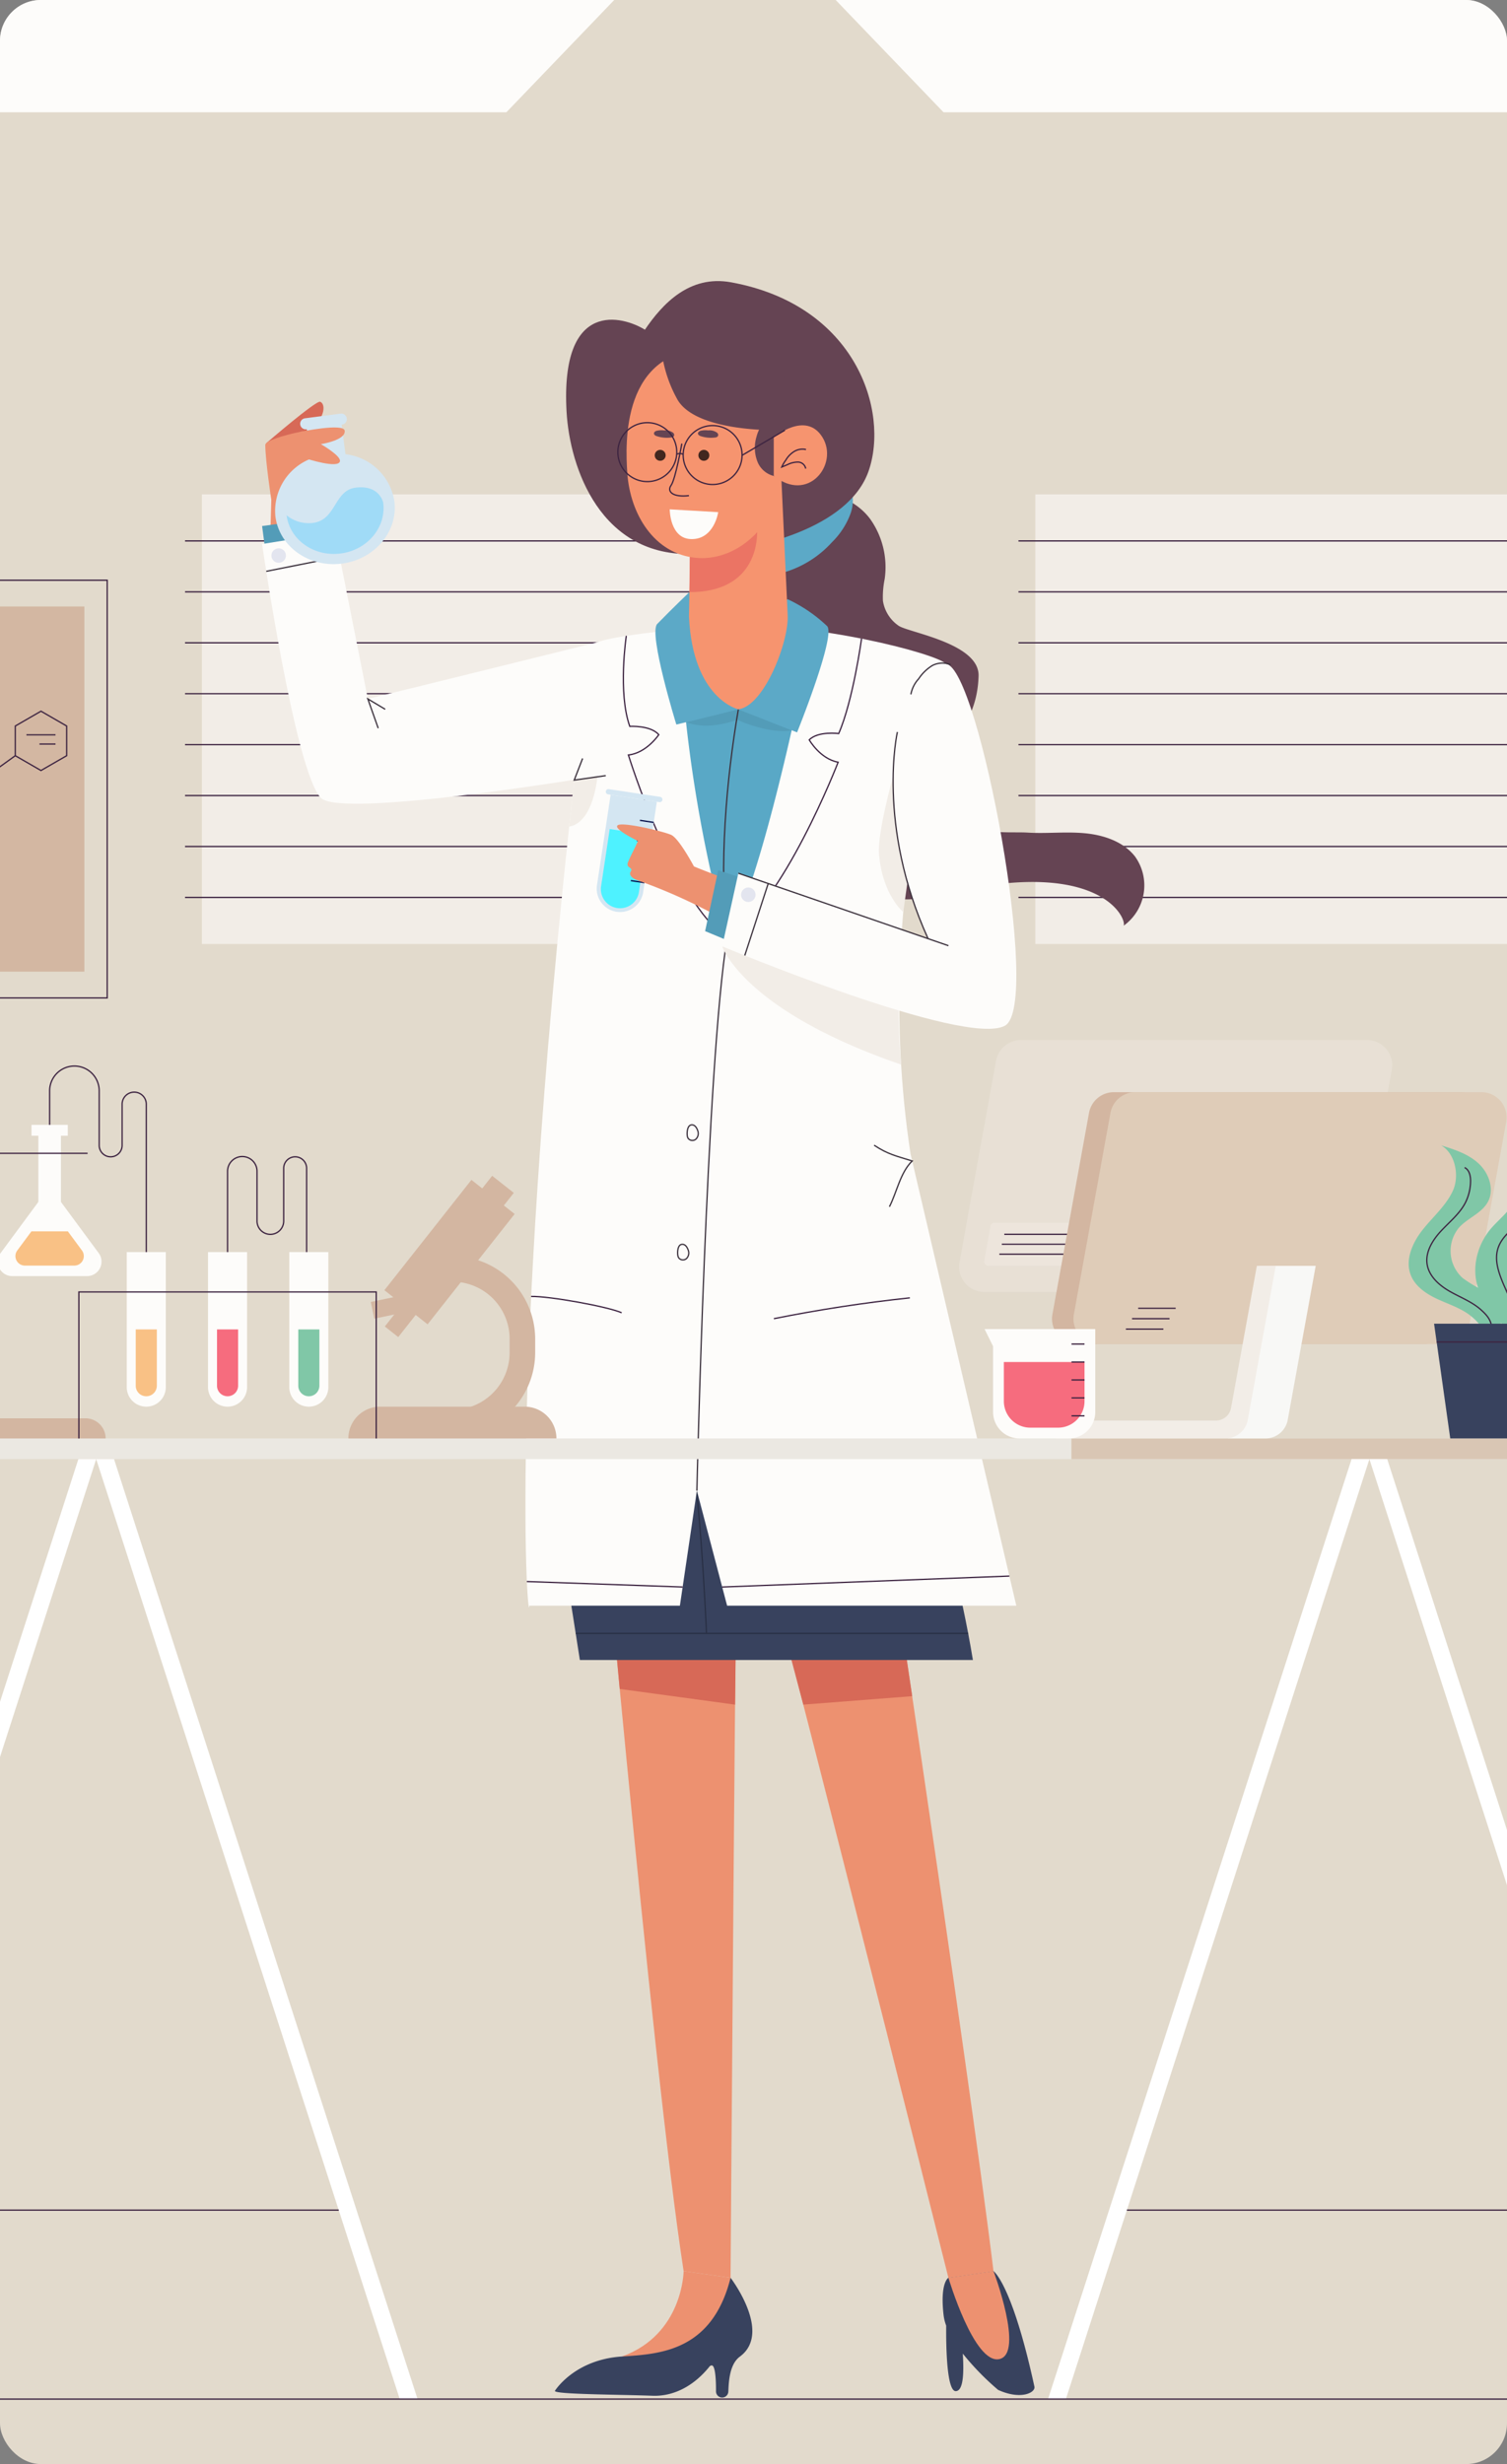 <svg xmlns="http://www.w3.org/2000/svg" xmlns:xlink="http://www.w3.org/1999/xlink" width="295" height="482.162" viewBox="0 0 295 482.162">
  <rect x="0" y="0" width="295" height="482.162" fill="#808080" stroke="none"/>
  <defs>
    <clipPath id="clip-path">
      <rect id="Rectangle_406841" data-name="Rectangle 406841" width="295" height="482.162" rx="8" transform="translate(1125.697 5733.647)" fill="#e2dacc"/>
    </clipPath>
    <clipPath id="clip-path-2">
      <rect id="Rectangle_406840" data-name="Rectangle 406840" width="527.736" height="469.574" fill="none"/>
    </clipPath>
    <clipPath id="clip-path-4">
      <rect id="Rectangle_406826" data-name="Rectangle 406826" width="11.435" height="4.798" fill="none"/>
    </clipPath>
    <clipPath id="clip-path-5">
      <rect id="Rectangle_406827" data-name="Rectangle 406827" width="84.788" height="49.296" fill="none"/>
    </clipPath>
    <clipPath id="clip-path-6">
      <rect id="Rectangle_406828" data-name="Rectangle 406828" width="50.636" height="8.406" fill="none"/>
    </clipPath>
  </defs>
  <g id="Group_1113957" data-name="Group 1113957" transform="translate(-1125.697 -5733.647)">
    <rect id="Rectangle_406565" data-name="Rectangle 406565" width="295" height="482.162" rx="8" transform="translate(1125.697 5733.647)" fill="#e2dacc"/>
    <g id="Mask_Group_1098759" data-name="Mask Group 1098759" clip-path="url(#clip-path)">
      <g id="Group_1113942" data-name="Group 1113942" transform="translate(1002.256 5733.647)">
        <g id="Group_1113941" data-name="Group 1113941" clip-path="url(#clip-path-2)">
          <rect id="Rectangle_406824" data-name="Rectangle 406824" width="105.026" height="87.978" transform="translate(326.107 96.738)" fill="#f2ede7"/>
          <rect id="Rectangle_406825" data-name="Rectangle 406825" width="105.026" height="87.978" transform="translate(162.962 96.738)" fill="#f2ede7"/>
          <line id="Line_823" data-name="Line 823" x1="111.627" transform="translate(159.661 105.846)" fill="none" stroke="#3d2441" stroke-miterlimit="10" stroke-width="0.25"/>
          <line id="Line_824" data-name="Line 824" x1="111.627" transform="translate(159.661 115.812)" fill="none" stroke="#3d2441" stroke-miterlimit="10" stroke-width="0.25"/>
          <line id="Line_825" data-name="Line 825" x1="111.627" transform="translate(159.661 125.778)" fill="none" stroke="#3d2441" stroke-miterlimit="10" stroke-width="0.25"/>
          <line id="Line_826" data-name="Line 826" x1="111.627" transform="translate(159.661 135.744)" fill="none" stroke="#3d2441" stroke-miterlimit="10" stroke-width="0.25"/>
          <line id="Line_827" data-name="Line 827" x1="111.627" transform="translate(159.661 145.71)" fill="none" stroke="#3d2441" stroke-miterlimit="10" stroke-width="0.25"/>
          <line id="Line_828" data-name="Line 828" x1="111.627" transform="translate(159.661 155.676)" fill="none" stroke="#3d2441" stroke-miterlimit="10" stroke-width="0.25"/>
          <line id="Line_829" data-name="Line 829" x1="111.627" transform="translate(159.661 165.642)" fill="none" stroke="#3d2441" stroke-miterlimit="10" stroke-width="0.25"/>
          <line id="Line_830" data-name="Line 830" x1="111.627" transform="translate(159.661 175.608)" fill="none" stroke="#3d2441" stroke-miterlimit="10" stroke-width="0.25"/>
          <line id="Line_831" data-name="Line 831" x1="111.627" transform="translate(322.806 105.846)" fill="none" stroke="#3d2441" stroke-miterlimit="10" stroke-width="0.25"/>
          <line id="Line_832" data-name="Line 832" x1="111.627" transform="translate(322.806 115.812)" fill="none" stroke="#3d2441" stroke-miterlimit="10" stroke-width="0.25"/>
          <line id="Line_833" data-name="Line 833" x1="111.627" transform="translate(322.806 125.778)" fill="none" stroke="#3d2441" stroke-miterlimit="10" stroke-width="0.25"/>
          <line id="Line_834" data-name="Line 834" x1="111.627" transform="translate(322.806 135.744)" fill="none" stroke="#3d2441" stroke-miterlimit="10" stroke-width="0.25"/>
          <line id="Line_835" data-name="Line 835" x1="111.627" transform="translate(322.806 145.71)" fill="none" stroke="#3d2441" stroke-miterlimit="10" stroke-width="0.25"/>
          <line id="Line_836" data-name="Line 836" x1="111.627" transform="translate(322.806 155.676)" fill="none" stroke="#3d2441" stroke-miterlimit="10" stroke-width="0.25"/>
          <line id="Line_837" data-name="Line 837" x1="111.627" transform="translate(322.806 165.642)" fill="none" stroke="#3d2441" stroke-miterlimit="10" stroke-width="0.25"/>
          <line id="Line_838" data-name="Line 838" x1="111.627" transform="translate(322.806 175.608)" fill="none" stroke="#3d2441" stroke-miterlimit="10" stroke-width="0.25"/>
          <g id="Group_1113940" data-name="Group 1113940">
            <g id="Group_1113939" data-name="Group 1113939" clip-path="url(#clip-path-2)">
              <path id="Path_904983" data-name="Path 904983" d="M247.683,176.068a9.706,9.706,0,0,0,2.184-13.586c-2.317-2.911-6.168-4.178-9.874-4.512s-7.443.109-11.157-.119c-5.43-.334-17.567,1.936-16.261-13.765.354-4.26,6.418-7.109,6.7-16.89.185-6.423-13.812-8.494-15.672-9.836a7.254,7.254,0,0,1-3.049-4.86,17.412,17.412,0,0,1,.342-4.257,16.292,16.292,0,0,0-2.87-11.8c-4.21-5.569-12.484-6.562-18.216-2.9a17.087,17.087,0,0,0-7.064,8.043c-.478,1.275-.852,2.487-1.45,3.714a5.577,5.577,0,0,0-.459,2.127c-.443,7.394,4.208,13,9.932,17.033,2.713,1.91,5.831,3.364,7.846,6.122,2.156,2.953,2.762,6.767,2.8,10.423s-.425,7.32-.121,10.964c.821,9.837.726,21.42,19.019,18.487,32.272-8.539,37.994,4.077,37.371,5.6" transform="translate(95.724 5.069)" fill="#654453"/>
              <path id="Path_904984" data-name="Path 904984" d="M224.884,105.755a12.63,12.63,0,0,0,10.221,1.1,20.5,20.5,0,0,0,8.774-5.726,15.148,15.148,0,0,0,3.6-5.55,7.69,7.69,0,0,0-.551-6.432,65.28,65.28,0,0,0-18.368,10.634,10.987,10.987,0,0,0-3.678,5.973" transform="translate(42.447 4.945)" fill="#5ca9c7"/>
              <path id="Path_904985" data-name="Path 904985" d="M280.086,89.32c-3.865,11.033-21.8,15.686-34.172,16.183-18.236.73-24.328-16.808-24.942-27.862-1.235-22.211,11.117-18.634,15.338-16.016,3.422-5.042,8.713-10.758,16.849-9.279,24.5,4.457,31.025,25.28,26.927,36.974" transform="translate(13.373 2.891)" fill="#654453"/>
              <path id="Path_904986" data-name="Path 904986" d="M192.313,422.355l8.827-1.307s3.613,2.4,8.009,22.6c.256,1.181-2.669,2.675-7.109.64a52.236,52.236,0,0,1-6.911-7.093c.235,3.67.138,7.262-1.352,7.34-1.8.095-1.935-8.734-1.9-12.821a8.962,8.962,0,0,1-.506-2.033c-.741-6.42.94-7.325.94-7.325" transform="translate(116.782 23.357)" fill="#38425e"/>
              <path id="Path_904987" data-name="Path 904987" d="M227.35,258.777S247.187,390.2,252.034,430.05l-8.828,1.307s-36.773-146.957-44.42-172.52Z" transform="translate(65.889 14.355)" fill="#ed9170"/>
              <path id="Path_904988" data-name="Path 904988" d="M242.43,258.777l8.767,58.769L229.882,319.2l-16.016-60.369Z" transform="translate(50.809 14.355)" fill="#d76957"/>
              <path id="Path_904989" data-name="Path 904989" d="M246.052,258.777S257.676,390.2,263.861,430.05l9.189,1.306s1.012-146.956,1.583-172.519Z" transform="translate(-6.598 14.355)" fill="#ed9170"/>
              <path id="Path_904990" data-name="Path 904990" d="M274.633,258.836l-.7,60.369-22.579-3.074-5.3-57.354Z" transform="translate(-6.599 14.355)" fill="#d76957"/>
              <path id="Path_904991" data-name="Path 904991" d="M273.42,257.505s9.9,26.062,14.335,53.031H210.816s-6.039-38.316-8.208-53.031Z" transform="translate(26.134 14.284)" fill="#38425e"/>
              <path id="Path_904992" data-name="Path 904992" d="M256.78,305.329s-1.242-31.835-4.759-47.824" transform="translate(4.955 14.284)" fill="none" stroke="#293045" stroke-miterlimit="10" stroke-width="0.25"/>
              <path id="Path_904993" data-name="Path 904993" d="M323.044,82.607s9.762-8.428,10.58-8.124c1.085.4,1.5,3.5-4.376,7.763Z" transform="translate(-147.506 4.131)" fill="#d76957"/>
              <path id="Path_904994" data-name="Path 904994" d="M321.34,103.963l.291-10.574s-1.175-7.73-1.175-10.746c0-1.514,13.771-4.392,14.018-2.8,1.128,7.227-6.588,8.815-6.588,8.815l1.7,14.688s-4.478,4.637-8.244.62" transform="translate(-145.083 4.403)" fill="#ed9170"/>
              <path id="Path_904995" data-name="Path 904995" d="M321.83,103.774l-.819-6.158,12.873-1.74,1.3,6Z" transform="translate(-146.266 5.318)" fill="#539cb8"/>
              <path id="Path_904996" data-name="Path 904996" d="M207.151,120.216c.3-2.477,26.38-4.219,26.38-4.219,17.371-.8,41.6,5.447,43.425,7.52s-15.094,42.68-7.014,95.847l20.706,88.4H234.034l-5.915-22.515-3.327,22.515H195.327c-.294,5.361-4.8-52.017,11.824-187.55" transform="translate(31.74 6.431)" fill="#fdfcfa"/>
              <path id="Path_904997" data-name="Path 904997" d="M254.186,208.6c-.615.272-.686,1.482-.614,2.04a1.323,1.323,0,0,0,.175.547,1.056,1.056,0,0,0,1.526.141,1.533,1.533,0,0,0,.366-1.6c-.19-.6-.6-1.3-1.311-1.172A.624.624,0,0,0,254.186,208.6Z" transform="translate(4.401 11.568)" fill="none" stroke="#3c323d" stroke-miterlimit="10" stroke-width="0.25"/>
              <path id="Path_904998" data-name="Path 904998" d="M255.92,230.754c-.61.283-.66,1.493-.578,2.051a1.329,1.329,0,0,0,.186.544,1.057,1.057,0,0,0,1.528.115,1.536,1.536,0,0,0,.338-1.609c-.2-.594-.62-1.292-1.332-1.147A.635.635,0,0,0,255.92,230.754Z" transform="translate(0.779 12.797)" fill="none" stroke="#3c323d" stroke-miterlimit="10" stroke-width="0.25"/>
              <path id="Path_904999" data-name="Path 904999" d="M215.121,143.931s-3.082,10.967-2.769,15.078c.617,8.086,4.756,11.472,4.756,11.472l3.371-24Z" transform="translate(83.148 7.984)" fill="#f2ede7"/>
              <path id="Path_905000" data-name="Path 905000" d="M248.194,282.034s1.877-83.367,5.915-108.139" transform="translate(11.665 9.646)" fill="none" stroke="#3c323d" stroke-miterlimit="10" stroke-width="0.25"/>
              <path id="Path_905001" data-name="Path 905001" d="M249.577,118.4s-1.661,12.158-4.475,18.573c0,0-4.041-.532-5.769,1.233,0,0,2.123,3.732,5.659,4.372,0,0-10.863,28.1-21.734,34.4" transform="translate(42.516 6.568)" fill="none" stroke="#3d2441" stroke-miterlimit="10" stroke-width="0.25"/>
              <path id="Path_905002" data-name="Path 905002" d="M248.774,117.885s-1.683,11.12.684,17.713c0,0,4.067-.253,5.671,1.626,0,0-2.374,3.577-5.947,3.972,0,0,8.908,28.784,19.323,35.808" transform="translate(-2.731 6.539)" fill="none" stroke="#3d2441" stroke-miterlimit="10" stroke-width="0.25"/>
              <path id="Path_905003" data-name="Path 905003" d="M215.918,175.444s4.026,12.485,35.027,23.138a110.835,110.835,0,0,1-.308-16.427Z" transform="translate(48.896 9.732)" fill="#f2ede7"/>
              <path id="Path_905004" data-name="Path 905004" d="M257.506,131.842s-7.661,36.226-13.547,44.75a276.275,276.275,0,0,1-8.6-47.794s11.036-9.589,22.147,3.044" transform="translate(21.815 6.951)" fill="#59a8c6"/>
              <path id="Path_905005" data-name="Path 905005" d="M246.431,131.5l10.443,4.1s-3.562,1.021-10.683-2.05c0,0-5.612,2.238-9.974.462Z" transform="translate(21.543 7.295)" fill="#539cb8"/>
              <path id="Path_905006" data-name="Path 905006" d="M249,131.5c-2.386,13.807-3.809,30.83-2.2,44.75" transform="translate(18.978 7.295)" fill="none" stroke="#3c323d" stroke-miterlimit="10" stroke-width="0.25"/>
              <path id="Path_905007" data-name="Path 905007" d="M239.07,111.1a28.977,28.977,0,0,1,7.7,5.247c1.778,1.826-5.873,20.8-5.873,20.8l-11.5-4.516V114.145Z" transform="translate(38.576 6.163)" fill="#5ca9c7"/>
              <path id="Path_905008" data-name="Path 905008" d="M252.762,109.774s-3.206,3.052-6.3,6.228c-1.778,1.826,3.741,19.688,3.741,19.688l12.136-2.986V114.219Z" transform="translate(5.634 6.089)" fill="#5ca9c7"/>
              <path id="Path_905009" data-name="Path 905009" d="M254.994,87.766l1.278,27.673c.315,5.106-4.577,17.865-9.654,18.486,0,0-8.905-1.978-9.668-18.141l.491-25.87Z" transform="translate(21.356 4.869)" fill="#f6946f"/>
              <path id="Path_905010" data-name="Path 905010" d="M242.617,110.437l.069-7.418s6.989,1.878,13.163-5.2c0,0,1.35,12.62-13.231,12.62" transform="translate(15.78 5.426)" fill="#eb7464"/>
              <path id="Path_905011" data-name="Path 905011" d="M253.569,64.7c18.007,0,16.779,24.324,11.427,33.131-2.963,4.875-8.333,8.245-13.974,7.741-8.251-.738-12.934-8.559-13.5-16.518C237.1,83.122,236.353,64.7,253.569,64.7" transform="translate(8.722 3.589)" fill="#f6946f"/>
              <path id="Path_905012" data-name="Path 905012" d="M257.641,82.246s-1.233,6.942-2.1,8.158.308,2.386,3.489,2.017" transform="translate(-0.729 4.562)" fill="none" stroke="#3d2441" stroke-miterlimit="10" stroke-width="0.25"/>
              <path id="Path_905013" data-name="Path 905013" d="M259.337,94.982l-9.494-.555s0,5.827,4.314,5.827c4.415,0,5.18-5.272,5.18-5.272" transform="translate(4.697 5.238)" fill="#fdfcfa"/>
              <path id="Path_905014" data-name="Path 905014" d="M261.7,80.864S244.763,81.6,240.723,75a25.834,25.834,0,0,1-3.315-14.3s19.319-3.727,22.228,2.321S261.7,80.864,261.7,80.864" transform="translate(15.395 3.304)" fill="#654453"/>
              <path id="Path_905015" data-name="Path 905015" d="M241.738,88.987a4.633,4.633,0,0,1-3.959-2.771,7.444,7.444,0,0,1-.26-4.989,6.963,6.963,0,0,1,.581-1.535,6.2,6.2,0,0,1,2.566-2.472,1.909,1.909,0,0,1,2.437,2.675c-2.544,4.657-2.452,7.127-1.365,9.092" transform="translate(33.996 4.274)" fill="#654453"/>
              <path id="Path_905016" data-name="Path 905016" d="M253.791,80.558c.082.31-.168.6-.585.623a6.383,6.383,0,0,1-2.931-.3c-.6-.261-.555-.748-.011-.983a4.065,4.065,0,0,1,1.567-.1,2.519,2.519,0,0,1,1.718.423.682.682,0,0,1,.241.343" transform="translate(10.228 4.425)" fill="#654453"/>
              <path id="Path_905017" data-name="Path 905017" d="M261.95,80.558c.082.31-.168.6-.585.623a6.383,6.383,0,0,1-2.931-.3c-.6-.261-.555-.748-.011-.983a4.065,4.065,0,0,1,1.567-.1,2.518,2.518,0,0,1,1.718.423.682.682,0,0,1,.241.343" transform="translate(-6.543 4.425)" fill="#654453"/>
              <path id="Path_905018" data-name="Path 905018" d="M251.494,84.471a1.067,1.067,0,1,0,1.067-1.067,1.068,1.068,0,0,0-1.067,1.067" transform="translate(8.663 4.627)" fill="#42271f"/>
              <path id="Path_905019" data-name="Path 905019" d="M229.652,81.2s6.292-5.276,9.538,0-2.841,12.989-9.538,7.509Z" transform="translate(45.254 4.374)" fill="#f6946f"/>
              <path id="Path_905020" data-name="Path 905020" d="M238.234,87.077a1.562,1.562,0,0,0-1.5-1.279,4.558,4.558,0,0,0-2.065.5l-1.12.468a6.594,6.594,0,0,1,.787-1.348,4.816,4.816,0,0,1,1.653-1.7,3.125,3.125,0,0,1,2.3-.375" transform="translate(42.928 4.619)" fill="none" stroke="#3d2441" stroke-miterlimit="10" stroke-width="0.25"/>
              <path id="Path_905021" data-name="Path 905021" d="M261.726,84.471a1.067,1.067,0,1,1-1.067-1.067,1.067,1.067,0,0,1,1.067,1.067" transform="translate(-7.982 4.627)" fill="#42271f"/>
              <path id="Path_905022" data-name="Path 905022" d="M337.741,120.23s-35.975,8.923-44.8,11.054L286.472,98.7l-14.235,2.277s6.393,44.168,11.467,49.647c3.891,4.2,54.186-4.252,54.186-4.252Z" transform="translate(-97.492 5.475)" fill="#fdfcfa"/>
              <path id="Path_905023" data-name="Path 905023" d="M265.119,170.24h0a4.574,4.574,0,0,1-3.839-5.2l2.674-17.688L273,148.715,270.323,166.4a4.572,4.572,0,0,1-5.2,3.839" transform="translate(-20.979 8.174)" fill="#d4e6f2"/>
              <path id="Path_905024" data-name="Path 905024" d="M266.131,169.155h0a3.748,3.748,0,0,1-3.145-4.266l1.691-11.192,7.412,1.12L270.4,166.01a3.748,3.748,0,0,1-4.266,3.145" transform="translate(-21.881 8.526)" fill="#4ef2ff"/>
              <path id="Path_905025" data-name="Path 905025" d="M270.845,147.818,260.767,146.3a.517.517,0,0,0-.155,1.022l10.079,1.523a.517.517,0,0,0,.154-1.022" transform="translate(-18.155 8.115)" fill="#d4e6f2"/>
              <line id="Line_839" data-name="Line 839" x1="2.665" y1="0.403" transform="translate(248.711 160.521)" fill="none" stroke="#09124c" stroke-miterlimit="10" stroke-width="0.25"/>
              <line id="Line_840" data-name="Line 840" x1="2.664" y1="0.403" transform="translate(248.118 164.452)" fill="none" stroke="#09124c" stroke-miterlimit="10" stroke-width="0.25"/>
              <line id="Line_841" data-name="Line 841" x1="2.664" y1="0.403" transform="translate(247.524 168.383)" fill="none" stroke="#09124c" stroke-miterlimit="10" stroke-width="0.25"/>
              <line id="Line_842" data-name="Line 842" x1="2.664" y1="0.403" transform="translate(246.93 172.314)" fill="none" stroke="#09124c" stroke-miterlimit="10" stroke-width="0.25"/>
              <path id="Path_905026" data-name="Path 905026" d="M245.552,153c1.029-.686,8.916,1.2,10.459,1.886s4.458,6.172,4.458,6.172c2.4,1.029,9.43,3.6,9.43,3.6l-1.573,7.965a108.364,108.364,0,0,0-18.976-8.877c-.734-.26-1.643-.881-1.311-1.585a1.141,1.141,0,0,0,.187-.42c.014-.361-.515-.469-.694-.782a.95.95,0,0,1,.069-.808c.537-1.332,1.358-2.733,1.9-4.065,0,0-4.972-2.4-3.943-3.086" transform="translate(-1.188 8.479)" fill="#ed9170"/>
              <path id="Path_905027" data-name="Path 905027" d="M252.675,163.016l-5.2-1.68-2.56,11.916,4.749,1.974Z" transform="translate(16.555 8.95)" fill="#539cb8"/>
              <path id="Path_905028" data-name="Path 905028" d="M238.437,123.122c6.351.851,18.765,66.8,11.459,70.761-7.9,4.284-55.343-15.533-55.343-15.533l3.16-14.3,37.124,12.772s-5.9-12.685-6.556-25.743c-.393-7.862-.2-29.342,10.155-27.955" transform="translate(70.26 6.826)" fill="#fdfcfa"/>
              <line id="Line_843" data-name="Line 843" x2="41.121" y2="14.175" transform="translate(267.974 170.874)" fill="none" stroke="#3c323d" stroke-miterlimit="10" stroke-width="0.25"/>
              <path id="Path_905029" data-name="Path 905029" d="M211.775,135.707s-4.142,18.121,5.991,40.412" transform="translate(87.332 7.528)" fill="none" stroke="#3c323d" stroke-miterlimit="10" stroke-width="0.25"/>
              <line id="Line_844" data-name="Line 844" x1="4.583" y2="14.056" transform="translate(269.23 172.915)" fill="none" stroke="#3c323d" stroke-miterlimit="10" stroke-width="0.25"/>
              <path id="Path_905030" data-name="Path 905030" d="M245.441,85.189a5.765,5.765,0,1,0,5.215-6.266A5.765,5.765,0,0,0,245.441,85.189Z" transform="translate(11.757 4.377)" fill="none" stroke="#3d2441" stroke-miterlimit="10" stroke-width="0.25"/>
              <path id="Path_905031" data-name="Path 905031" d="M257.554,84.651a5.765,5.765,0,1,0,5.215-6.266A5.765,5.765,0,0,0,257.554,84.651Z" transform="translate(-13.141 4.347)" fill="none" stroke="#3d2441" stroke-miterlimit="10" stroke-width="0.25"/>
              <path id="Path_905032" data-name="Path 905032" d="M257.611,84.236a1.517,1.517,0,0,0-1.271-.026" transform="translate(-0.434 4.664)" fill="none" stroke="#3d2441" stroke-miterlimit="10" stroke-width="0.25"/>
              <path id="Path_905033" data-name="Path 905033" d="M273.229,144.668l4.55-.806s-.681,9.084-5.543,9.909Z" transform="translate(-37.381 7.98)" fill="#f2ede7"/>
              <path id="Path_905034" data-name="Path 905034" d="M276.872,143.974l-6.171.875,1.64-4.239" transform="translate(-34.853 7.8)" fill="none" stroke="#3c323d" stroke-miterlimit="10" stroke-width="0.25"/>
              <path id="Path_905035" data-name="Path 905035" d="M244.334,164.537a1.416,1.416,0,1,1-1.415,1.415,1.431,1.431,0,0,1,1.415-1.415" transform="translate(25.592 9.127)" fill="#e3e5ef"/>
              <path id="Path_905036" data-name="Path 905036" d="M331.436,101.654a1.416,1.416,0,1,1-1.415,1.415,1.431,1.431,0,0,1,1.415-1.415" transform="translate(-153.444 5.639)" fill="#e3e5ef"/>
              <path id="Path_905037" data-name="Path 905037" d="M313.635,135.3l-2.03-5.73,3.4,2.036" transform="translate(-116.16 7.188)" fill="none" stroke="#3c323d" stroke-miterlimit="10" stroke-width="0.25"/>
              <line id="Line_845" data-name="Line 845" x1="14.363" y2="2.856" transform="translate(175.563 108.938)" fill="none" stroke="#3c323d" stroke-miterlimit="10" stroke-width="0.25"/>
              <g id="Group_1113932" data-name="Group 1113932" transform="translate(184.273 104.809)" opacity="0.05">
                <g id="Group_1113931" data-name="Group 1113931">
                  <g id="Group_1113930" data-name="Group 1113930" clip-path="url(#clip-path-4)">
                    <path id="Path_905038" data-name="Path 905038" d="M314.585,102.444c.164,1.259,2.853,1.947,6.007,1.537s5.576-1.765,5.412-3.024S323.151,99.01,320,99.42s-5.576,1.765-5.412,3.024" transform="translate(-314.577 -99.301)" fill="#f2f4f1"/>
                  </g>
                </g>
              </g>
              <path id="Path_905039" data-name="Path 905039" d="M316.809,85.513h0l-.754-5.781-.074.011a1.082,1.082,0,1,1-.28-2.146l6.97-.908a1.081,1.081,0,1,1,.28,2.145l-.075.01.754,5.781a10.956,10.956,0,0,1,9.564,9.171c.771,5.916-3.816,11.391-10.244,12.228s-12.265-3.278-13.035-9.194a10.957,10.957,0,0,1,6.894-11.316" transform="translate(-132.559 4.254)" fill="#d4e6f2"/>
              <path id="Path_905040" data-name="Path 905040" d="M311.91,95.825c.626,4.806,5.367,8.149,10.59,7.469s8.947-5.127,8.321-9.933c0,0-.666-3.562-5.432-2.942-4.19.546-3.756,6.3-8.3,6.894a6.89,6.89,0,0,1-5.175-1.488" transform="translate(-132.366 5.012)" fill="#a0dbf7"/>
              <path id="Path_905041" data-name="Path 905041" d="M319.109,80.114s8.526-1.774,8.758-.247c.287,1.888-4.664,2.647-4.664,2.647s3.875,2.211,3.743,3.307c-.2,1.619-6.625-.493-6.625-.493Z" transform="translate(-136.953 4.396)" fill="#ed9170"/>
              <line id="Line_846" data-name="Line 846" x1="76.833" transform="translate(236.131 319.614)" fill="none" stroke="#293045" stroke-miterlimit="10" stroke-width="0.25"/>
              <path id="Path_905042" data-name="Path 905042" d="M259.618,421.048s-.1,12.386-12.066,16.708c0,0,7.666,1.734,12.353-1.225s8.9-8.973,8.9-14.176Z" transform="translate(-2.355 23.357)" fill="#ed9170"/>
              <path id="Path_905043" data-name="Path 905043" d="M243.517,444.416s3.764-6.118,13.136-6.729c7.384-.48,17.636-.992,21.256-15.4,0,0,8.22,10.709,1.822,15.422-2.1,1.546-2.174,5.12-2.259,6.849a1.209,1.209,0,0,1-2.417-.053c.012-1.811-.074-5.073-.832-5.073a.613.613,0,0,0-.477.268c-2.784,3.458-6.68,5.831-11.116,5.668-6.8-.251-19.158-.26-19.114-.951" transform="translate(-11.457 23.425)" fill="#38425e"/>
              <path id="Path_905044" data-name="Path 905044" d="M204.7,421.048s6.08,16.121,1.146,17.214-9.973-15.907-9.973-15.907Z" transform="translate(113.225 23.357)" fill="#ed9170"/>
              <path id="Path_905045" data-name="Path 905045" d="M213.867,212.313c2.707,1.8,4.35,2.11,7.453,3.082-2.338,2.279-2.977,6.051-4.457,8.961" transform="translate(80.686 11.778)" fill="none" stroke="#3c323d" stroke-miterlimit="10" stroke-width="0.25"/>
              <path id="Path_905046" data-name="Path 905046" d="M214.519,123.239a4.337,4.337,0,0,0-3.559.156,8.616,8.616,0,0,0-2.7,2.617,6.1,6.1,0,0,0-1.521,3.046" transform="translate(95.011 6.819)" fill="none" stroke="#3c323d" stroke-miterlimit="10" stroke-width="0.25"/>
              <path id="Path_905047" data-name="Path 905047" d="M240.92,240.614q-13.394,1.425-26.62,4.075" transform="translate(60.628 13.347)" fill="none" stroke="#3d2441" stroke-miterlimit="10" stroke-width="0.25"/>
              <path id="Path_905048" data-name="Path 905048" d="M285.466,243.544c-2.789-1.226-14.18-3.268-17.715-3.193" transform="translate(-40.334 13.333)" fill="none" stroke="#3d2441" stroke-miterlimit="10" stroke-width="0.25"/>
              <line id="Line_847" data-name="Line 847" y1="4.93" x2="8.395" transform="translate(268.704 84.168)" fill="none" stroke="#3d2441" stroke-miterlimit="10" stroke-width="0.25"/>
              <path id="Path_905049" data-name="Path 905049" d="M82.258,21.969H216.2L237.313,0H61.149Z" transform="translate(225.882 0)" fill="#fdfcfa"/>
              <path id="Path_905050" data-name="Path 905050" d="M424.188,21.969H290.242L269.133,0H445.3Z" transform="translate(-201.624 0)" fill="#fdfcfa"/>
              <g id="Group_1113935" data-name="Group 1113935" transform="translate(311.187 203.511)" opacity="0.2">
                <g id="Group_1113934" data-name="Group 1113934">
                  <g id="Group_1113933" data-name="Group 1113933" clip-path="url(#clip-path-5)">
                    <path id="Path_905051" data-name="Path 905051" d="M129.782,242.111h67.737a4.945,4.945,0,0,0,4.865-4.061l7.159-39.4a4.945,4.945,0,0,0-4.865-5.829H136.941a4.946,4.946,0,0,0-4.866,4.061l-7.158,39.406a4.944,4.944,0,0,0,4.865,5.828" transform="translate(-124.836 -192.815)" fill="#fdfcfa"/>
                  </g>
                </g>
              </g>
              <g id="Group_1113938" data-name="Group 1113938" transform="translate(316.094 239.266)" opacity="0.2">
                <g id="Group_1113937" data-name="Group 1113937" transform="translate(0)">
                  <g id="Group_1113936" data-name="Group 1113936" clip-path="url(#clip-path-6)">
                    <path id="Path_905052" data-name="Path 905052" d="M153.387,235.1h47.73a.843.843,0,0,0,.83-.692l1.22-6.719a.843.843,0,0,0-.829-.994h-47.73a.843.843,0,0,0-.83.692l-1.221,6.719a.843.843,0,0,0,.83.994" transform="translate(-152.544 -226.691)" fill="#fdfcfa"/>
                  </g>
                </g>
              </g>
              <line id="Line_848" data-name="Line 848" x2="22.916" transform="translate(320.037 241.523)" fill="none" stroke="#3d2441" stroke-miterlimit="10" stroke-width="0.25"/>
              <line id="Line_849" data-name="Line 849" x2="22.915" transform="translate(319.55 243.469)" fill="none" stroke="#3d2441" stroke-miterlimit="10" stroke-width="0.25"/>
              <line id="Line_850" data-name="Line 850" x2="22.916" transform="translate(319.063 245.415)" fill="none" stroke="#3d2441" stroke-miterlimit="10" stroke-width="0.25"/>
              <rect id="Rectangle_406829" data-name="Rectangle 406829" width="62.157" height="71.452" transform="translate(77.797 118.677)" fill="#d3b7a2"/>
              <rect id="Rectangle_406830" data-name="Rectangle 406830" width="359.611" height="4.038" transform="translate(79.368 281.473)" fill="#ebe8e2"/>
              <rect id="Rectangle_406831" data-name="Rectangle 406831" width="116.663" height="4.038" transform="translate(333.173 281.473)" fill="#d9c6b4"/>
              <path id="Path_905053" data-name="Path 905053" d="M128.891,454.437h3.486L72.958,270.506H69.471Z" transform="translate(322.034 15.006)" fill="#fff"/>
              <path id="Path_905054" data-name="Path 905054" d="M132.557,454.437h-3.486L188.49,270.506h3.487Z" transform="translate(199.529 15.006)" fill="#fff"/>
              <path id="Path_905055" data-name="Path 905055" d="M365.023,454.437h3.486L309.091,270.506H305.6Z" transform="translate(-163.329 15.006)" fill="#fff"/>
              <path id="Path_905056" data-name="Path 905056" d="M368.689,454.437H365.2l59.419-183.931h3.487Z" transform="translate(-285.834 15.006)" fill="#fff"/>
              <line id="Line_851" data-name="Line 851" x1="94.948" transform="translate(344.031 432.466)" fill="none" stroke="#3d2441" stroke-miterlimit="10" stroke-width="0.25"/>
              <line id="Line_852" data-name="Line 852" x1="94.948" transform="translate(94.8 432.466)" fill="none" stroke="#3d2441" stroke-miterlimit="10" stroke-width="0.25"/>
              <line id="Line_853" data-name="Line 853" x1="56.219" y2="2.143" transform="translate(264.813 308.401)" fill="none" stroke="#3d2441" stroke-miterlimit="10" stroke-width="0.25"/>
              <line id="Line_854" data-name="Line 854" x1="30.498" y1="1.071" transform="translate(226.574 309.472)" fill="none" stroke="#3d2441" stroke-miterlimit="10" stroke-width="0.25"/>
              <path id="Path_905057" data-name="Path 905057" d="M384.871,146.961c0,7.065,12.641,12.792,12.641,12.792s12.64-5.727,12.64-12.792-12.64-12.792-12.64-12.792S384.871,139.9,384.871,146.961Z" transform="translate(-288.637 7.443)" fill="none" stroke="#fdfcfa" stroke-miterlimit="10" stroke-width="0.25"/>
              <path id="Path_905058" data-name="Path 905058" d="M384.871,121.931c0,7.065,12.641,12.793,12.641,12.793s12.64-5.728,12.64-12.793" transform="translate(-288.637 6.764)" fill="none" stroke="#fdfcfa" stroke-miterlimit="10" stroke-width="0.25"/>
              <path id="Path_905059" data-name="Path 905059" d="M410.152,171.318c0-7.064-12.641-12.792-12.641-12.792s-12.64,5.728-12.64,12.792" transform="translate(-288.635 8.794)" fill="none" stroke="#fdfcfa" stroke-miterlimit="10" stroke-width="0.25"/>
              <line id="Line_855" data-name="Line 855" x1="13.267" transform="translate(102.241 145.593)" fill="none" stroke="#fdfcfa" stroke-miterlimit="10" stroke-width="0.25"/>
              <line id="Line_856" data-name="Line 856" x1="22.172" transform="translate(97.789 149.999)" fill="none" stroke="#fdfcfa" stroke-miterlimit="10" stroke-width="0.25"/>
              <line id="Line_857" data-name="Line 857" x2="13.267" transform="translate(102.242 137.486)" fill="none" stroke="#fdfcfa" stroke-miterlimit="10" stroke-width="0.25"/>
              <line id="Line_858" data-name="Line 858" x2="22.172" transform="translate(97.789 133.081)" fill="none" stroke="#fdfcfa" stroke-miterlimit="10" stroke-width="0.25"/>
              <line id="Line_859" data-name="Line 859" x1="13.267" transform="translate(102.241 171.302)" fill="none" stroke="#fdfcfa" stroke-miterlimit="10" stroke-width="0.25"/>
              <line id="Line_860" data-name="Line 860" x1="22.172" transform="translate(97.789 175.707)" fill="none" stroke="#fdfcfa" stroke-miterlimit="10" stroke-width="0.25"/>
              <line id="Line_861" data-name="Line 861" x1="22.172" transform="translate(97.789 158.809)" fill="none" stroke="#fdfcfa" stroke-miterlimit="10" stroke-width="0.25"/>
              <line id="Line_862" data-name="Line 862" x1="25.282" transform="translate(96.234 154.404)" fill="none" stroke="#fdfcfa" stroke-miterlimit="10" stroke-width="0.25"/>
              <line id="Line_863" data-name="Line 863" x1="13.267" transform="translate(102.241 163.215)" fill="none" stroke="#fdfcfa" stroke-miterlimit="10" stroke-width="0.25"/>
              <rect id="Rectangle_406832" data-name="Rectangle 406832" width="71.101" height="81.734" transform="translate(73.325 113.537)" fill="none" stroke="#3d2441" stroke-miterlimit="10" stroke-width="0.25"/>
              <line id="Line_864" data-name="Line 864" x1="12.21" transform="translate(82.28 183.648)" fill="none" stroke="#3d2441" stroke-miterlimit="10" stroke-width="0.25"/>
              <line id="Line_865" data-name="Line 865" x1="7.4" transform="translate(82.281 187.163)" fill="none" stroke="#3d2441" stroke-miterlimit="10" stroke-width="0.25"/>
              <path id="Path_905060" data-name="Path 905060" d="M411.214,161.618v-5.809l5.03-2.9,5.03,2.9v5.809l-5.03,2.9Z" transform="translate(-327.563 8.482)" fill="none" stroke="#3d2441" stroke-miterlimit="10" stroke-width="0.25"/>
              <path id="Path_905061" data-name="Path 905061" d="M370.68,140.559V134.75l5.03-2.9,5.03,2.9v5.808l-5.03,2.9Z" transform="translate(-244.248 7.314)" fill="none" stroke="#3d2441" stroke-miterlimit="10" stroke-width="0.25"/>
              <line id="Line_866" data-name="Line 866" y1="5.482" x2="6.513" transform="translate(93.712 158.81)" fill="none" stroke="#3d2441" stroke-miterlimit="10" stroke-width="0.25"/>
              <line id="Line_867" data-name="Line 867" y1="3.945" x2="5.463" transform="translate(120.969 147.872)" fill="none" stroke="#3d2441" stroke-miterlimit="10" stroke-width="0.25"/>
              <path id="Path_905062" data-name="Path 905062" d="M404.464,150.5a.611.611,0,1,0,.61-.61.61.61,0,0,0-.61.61" transform="translate(-304.85 8.315)" fill="#3d2441"/>
              <path id="Path_905063" data-name="Path 905063" d="M384.81,143.871a.611.611,0,1,0,.61-.61.61.61,0,0,0-.61.61" transform="translate(-264.451 7.947)" fill="#3d2441"/>
              <line id="Line_868" data-name="Line 868" x1="5.689" transform="translate(85.837 166.166)" fill="none" stroke="#3d2441" stroke-miterlimit="10" stroke-width="0.25"/>
              <line id="Line_869" data-name="Line 869" x1="3.14" transform="translate(88.386 167.97)" fill="none" stroke="#3d2441" stroke-miterlimit="10" stroke-width="0.25"/>
              <line id="Line_870" data-name="Line 870" x1="5.688" transform="translate(128.619 143.79)" fill="none" stroke="#3d2441" stroke-miterlimit="10" stroke-width="0.25"/>
              <line id="Line_871" data-name="Line 871" x1="3.14" transform="translate(131.167 145.593)" fill="none" stroke="#3d2441" stroke-miterlimit="10" stroke-width="0.25"/>
              <path id="Path_905064" data-name="Path 905064" d="M112.544,251.769h67.737a4.945,4.945,0,0,0,4.865-4.061l7.159-39.4a4.945,4.945,0,0,0-4.865-5.829H119.7a4.946,4.946,0,0,0-4.866,4.061l-7.158,39.406a4.944,4.944,0,0,0,4.865,5.828" transform="translate(221.783 11.232)" fill="#d3b6a1"/>
              <path id="Path_905065" data-name="Path 905065" d="M108.567,251.769h67.738a4.946,4.946,0,0,0,4.865-4.061l7.158-39.4a4.945,4.945,0,0,0-4.866-5.829H115.727a4.946,4.946,0,0,0-4.866,4.061L103.7,245.941a4.944,4.944,0,0,0,4.864,5.828" transform="translate(229.957 11.232)" fill="#dfccb8"/>
              <line id="Line_872" data-name="Line 872" x1="7.338" transform="translate(346.243 256)" fill="none" stroke="#3d2441" stroke-miterlimit="10" stroke-width="0.25"/>
              <line id="Line_873" data-name="Line 873" x1="7.338" transform="translate(345.041 258.037)" fill="none" stroke="#3d2441" stroke-miterlimit="10" stroke-width="0.25"/>
              <line id="Line_874" data-name="Line 874" x1="7.338" transform="translate(343.839 260.075)" fill="none" stroke="#3d2441" stroke-miterlimit="10" stroke-width="0.25"/>
              <path id="Path_905066" data-name="Path 905066" d="M145.165,234.681h11.1l-5.475,30.135a4.432,4.432,0,0,1-4.361,3.639h-7.4Z" transform="translate(224.73 13.018)" fill="#f8f8f6"/>
              <path id="Path_905067" data-name="Path 905067" d="M149.942,264.952h27.893a3,3,0,0,0,2.951-2.463l5.053-27.809h3.7l-5.475,30.136a4.432,4.432,0,0,1-4.361,3.639H146.439a3.5,3.5,0,0,1,3.5-3.5" transform="translate(183.636 13.018)" fill="#f2ede7"/>
              <path id="Path_905068" data-name="Path 905068" d="M201.579,246.406H179.912l1.661,3.359v12.86a5.18,5.18,0,0,0,5.18,5.18H196.4a5.18,5.18,0,0,0,5.18-5.18Z" transform="translate(136.265 13.669)" fill="#fdfcfa"/>
              <path id="Path_905069" data-name="Path 905069" d="M192.515,265.355h-5.423a5.18,5.18,0,0,1-5.18-5.18v-7.67H197.7v7.67a5.18,5.18,0,0,1-5.18,5.18" transform="translate(138.038 14.007)" fill="#f66c7e"/>
              <line id="Line_875" data-name="Line 875" x1="2.541" transform="translate(333.193 263.001)" fill="none" stroke="#3d2441" stroke-miterlimit="10" stroke-width="0.25"/>
              <line id="Line_876" data-name="Line 876" x1="2.541" transform="translate(333.193 266.512)" fill="none" stroke="#3d2441" stroke-miterlimit="10" stroke-width="0.25"/>
              <line id="Line_877" data-name="Line 877" x1="2.541" transform="translate(333.193 270.024)" fill="none" stroke="#3d2441" stroke-miterlimit="10" stroke-width="0.25"/>
              <line id="Line_878" data-name="Line 878" x1="2.541" transform="translate(333.193 273.536)" fill="none" stroke="#3d2441" stroke-miterlimit="10" stroke-width="0.25"/>
              <line id="Line_879" data-name="Line 879" x1="2.541" transform="translate(333.193 277.047)" fill="none" stroke="#3d2441" stroke-miterlimit="10" stroke-width="0.25"/>
              <path id="Path_905070" data-name="Path 905070" d="M97.909,250.43a7.761,7.761,0,0,0,5.577-8.06c-.346-3.234-2.766-6.261-2.013-9.425.871-3.655,5.333-5.094,7.524-8.147a7.588,7.588,0,0,0,1.042-6.63c-.742-2.309-2.544-4.1-3.721-6.225a12.586,12.586,0,0,1-1.365-8.276,13.343,13.343,0,0,0-4.863,10.991c.146,2.693,1.138,5.443.336,8.018-.823,2.645-3.3,4.358-5.093,6.471-2.916,3.441-4.023,8.57-2.038,12.621,1.487,3.04,5.08,5.31,4.612,8.662" transform="translate(319.937 11.298)" fill="#80c7a7"/>
              <path id="Path_905071" data-name="Path 905071" d="M119.886,251.947a5.526,5.526,0,0,0,2.71-6.179,9.329,9.329,0,0,0-4.378-5.6,26.208,26.208,0,0,1-2.948-1.86,7.139,7.139,0,0,1-.683-9.91c1.708-1.867,4.428-2.782,5.628-5.01,1.307-2.428.212-5.59-1.8-7.47s-4.737-2.771-7.375-3.573c2.809,1.549,3.652,6.035,2.287,8.939s-3.895,5.057-5.886,7.571-3.5,5.9-2.325,8.882c.879,2.235,3.051,3.685,5.233,4.693s4.529,1.743,6.426,3.218,3.85,4.013,3.115,6.3" transform="translate(294.493 11.779)" fill="#80c7a7"/>
              <path id="Path_905072" data-name="Path 905072" d="M98.628,250.124c3.429-3.821.759-8.391-.14-10.544s-1.727-4.535-1.072-6.775c.7-2.4,2.9-3.994,4.838-5.586s3.868-3.71,3.68-6.207c-.126-1.657-1.169-3.077-1.863-4.587a11.42,11.42,0,0,1-.755-7.246" transform="translate(319.218 11.604)" fill="none" stroke="#3d2441" stroke-miterlimit="10" stroke-width="0.25"/>
              <path id="Path_905073" data-name="Path 905073" d="M113.772,216.458c.963.472,1.2,1.732,1.165,2.8a9.618,9.618,0,0,1-.971,3.988c-1.1,2.2-3.091,3.783-4.767,5.58s-3.139,4.129-2.763,6.558c.364,2.35,2.353,4.108,4.416,5.291s4.357,2.03,6.127,3.617,3.16,3.286,1.03,7.424" transform="translate(296.37 12.007)" fill="none" stroke="#3d2441" stroke-miterlimit="10" stroke-width="0.25"/>
              <path id="Path_905074" data-name="Path 905074" d="M97.24,267.86h17.946l3.166-22.454H94.074Z" transform="translate(310.091 13.613)" fill="#38425e"/>
              <line id="Line_880" data-name="Line 880" x1="23.269" transform="translate(404.67 262.599)" fill="none" stroke="#3d2441" stroke-miterlimit="10" stroke-width="0.25"/>
              <path id="Path_905075" data-name="Path 905075" d="M374.374,237.5h7.331a2.826,2.826,0,0,0,2.274-4.5l-3.14-4.252-6.465-8.756-6.465,8.756L364.769,233a2.826,2.826,0,0,0,2.273,4.5Z" transform="translate(-241.216 12.203)" fill="#fdfcfa"/>
              <rect id="Rectangle_406833" data-name="Rectangle 406833" width="4.417" height="21.383" transform="translate(130.95 221.5)" fill="#fdfcfa"/>
              <rect id="Rectangle_406834" data-name="Rectangle 406834" width="7.101" height="2.128" transform="translate(129.608 220.106)" fill="#fdfcfa"/>
              <path id="Path_905076" data-name="Path 905076" d="M369.935,229.22l.69-.935h7.134l.69.935,2.068,2.8a1.861,1.861,0,0,1-1.5,2.966h-9.657a1.861,1.861,0,0,1-1.5-2.966Z" transform="translate(-241.034 12.664)" fill="#f9c185"/>
              <line id="Line_881" data-name="Line 881" y1="63.829" transform="translate(117.113 213.705)" fill="none" stroke="#3d2441" stroke-miterlimit="10" stroke-width="0.25"/>
              <line id="Line_882" data-name="Line 882" x2="29.21" transform="translate(111.378 225.675)" fill="none" stroke="#3d2441" stroke-miterlimit="10" stroke-width="0.25"/>
              <path id="Path_905077" data-name="Path 905077" d="M387.509,213.9a1.619,1.619,0,1,0,1.619-1.619,1.619,1.619,0,0,0-1.619,1.619" transform="translate(-272.015 11.776)" fill="#dfccb8"/>
              <path id="Path_905078" data-name="Path 905078" d="M388.392,213.85a.687.687,0,1,0,.687-.686.687.687,0,0,0-.687.686" transform="translate(-271.966 11.825)" fill="#fdfcfa"/>
              <path id="Path_905079" data-name="Path 905079" d="M367.394,262.947h23.754a3.939,3.939,0,0,1,3.939,3.94H363.454a3.94,3.94,0,0,1,3.94-3.94" transform="translate(-250.967 14.586)" fill="#d3b6a1"/>
              <path id="Path_905080" data-name="Path 905080" d="M286.071,260.786h28.287a6.221,6.221,0,0,1,6.221,6.221H279.85a6.221,6.221,0,0,1,6.221-6.221" transform="translate(-88.216 14.466)" fill="#d3b6a1"/>
              <path id="Path_905081" data-name="Path 905081" d="M286.16,265.314h0a13.7,13.7,0,0,0,13.705-13.7v-2.663a13.7,13.7,0,0,0-13.705-13.7" transform="translate(-74.163 13.049)" fill="none" stroke="#d3b6a1" stroke-miterlimit="10" stroke-width="5"/>
              <rect id="Rectangle_406835" data-name="Rectangle 406835" width="10.775" height="27.502" transform="translate(207.143 259.139) rotate(-141.714)" fill="#d3b6a1"/>
              <rect id="Rectangle_406836" data-name="Rectangle 406836" width="5.391" height="13.762" transform="translate(215.489 244.22) rotate(-141.71)" fill="#d3b6a1"/>
              <rect id="Rectangle_406837" data-name="Rectangle 406837" width="3.344" height="8.537" transform="translate(201.398 261.635) rotate(-141.716)" fill="#d3b6a1"/>
              <rect id="Rectangle_406838" data-name="Rectangle 406838" width="3.344" height="8.537" transform="translate(196.709 258.032) rotate(-101.764)" fill="#d3b6a1"/>
              <path id="Path_905082" data-name="Path 905082" d="M325.972,262.376h0a3.823,3.823,0,0,0,3.823-3.823V232.132h-7.646v26.421a3.823,3.823,0,0,0,3.823,3.823" transform="translate(-142.078 12.877)" fill="#fdfcfa"/>
              <path id="Path_905083" data-name="Path 905083" d="M325.88,259.546h0a2.065,2.065,0,0,0,2.066-2.066V246.459h-4.131V257.48a2.065,2.065,0,0,0,2.066,2.066" transform="translate(-141.986 13.672)" fill="#80c7a7"/>
              <path id="Path_905084" data-name="Path 905084" d="M341.045,262.376h0a3.823,3.823,0,0,0,3.823-3.823V232.132h-7.646v26.421a3.823,3.823,0,0,0,3.823,3.823" transform="translate(-173.06 12.877)" fill="#fdfcfa"/>
              <path id="Path_905085" data-name="Path 905085" d="M340.953,259.546h0a2.065,2.065,0,0,0,2.066-2.066V246.459h-4.131V257.48a2.065,2.065,0,0,0,2.066,2.066" transform="translate(-172.968 13.672)" fill="#f66c7e"/>
              <path id="Path_905086" data-name="Path 905086" d="M356.118,262.376h0a3.823,3.823,0,0,0,3.823-3.823V232.132h-7.646v26.421a3.823,3.823,0,0,0,3.823,3.823" transform="translate(-204.042 12.877)" fill="#fdfcfa"/>
              <path id="Path_905087" data-name="Path 905087" d="M356.026,259.546h0a2.065,2.065,0,0,0,2.066-2.066V246.459H353.96V257.48a2.065,2.065,0,0,0,2.066,2.066" transform="translate(-203.95 13.672)" fill="#f9c185"/>
              <path id="Path_905088" data-name="Path 905088" d="M371.479,268.187V239.52h-58.21v28.667" transform="translate(-174.389 13.287)" fill="none" stroke="#3d2441" stroke-miterlimit="10" stroke-width="0.25"/>
              <path id="Path_905089" data-name="Path 905089" d="M355.917,209.143v-6.656a4.849,4.849,0,1,1,9.7,0v10.667a2.244,2.244,0,0,0,4.489,0v-8.047a2.365,2.365,0,1,1,4.73,0v28.939" transform="translate(-222.759 10.963)" fill="none" stroke="#3d2441" stroke-miterlimit="10" stroke-width="0.25"/>
              <path id="Path_905090" data-name="Path 905090" d="M326.179,233.112V217.35a2.886,2.886,0,1,1,5.771,0v9.626a2.61,2.61,0,1,0,5.219,0V216.708a2.244,2.244,0,0,1,4.488,0v16.4" transform="translate(-158.194 11.897)" fill="none" stroke="#3d2441" stroke-miterlimit="10" stroke-width="0.25"/>
              <line id="Line_883" data-name="Line 883" x1="527.736" transform="translate(0 469.443)" fill="none" stroke="#3d2441" stroke-miterlimit="10" stroke-width="0.25"/>
            </g>
          </g>
        </g>
      </g>
    </g>
  </g>
</svg>
